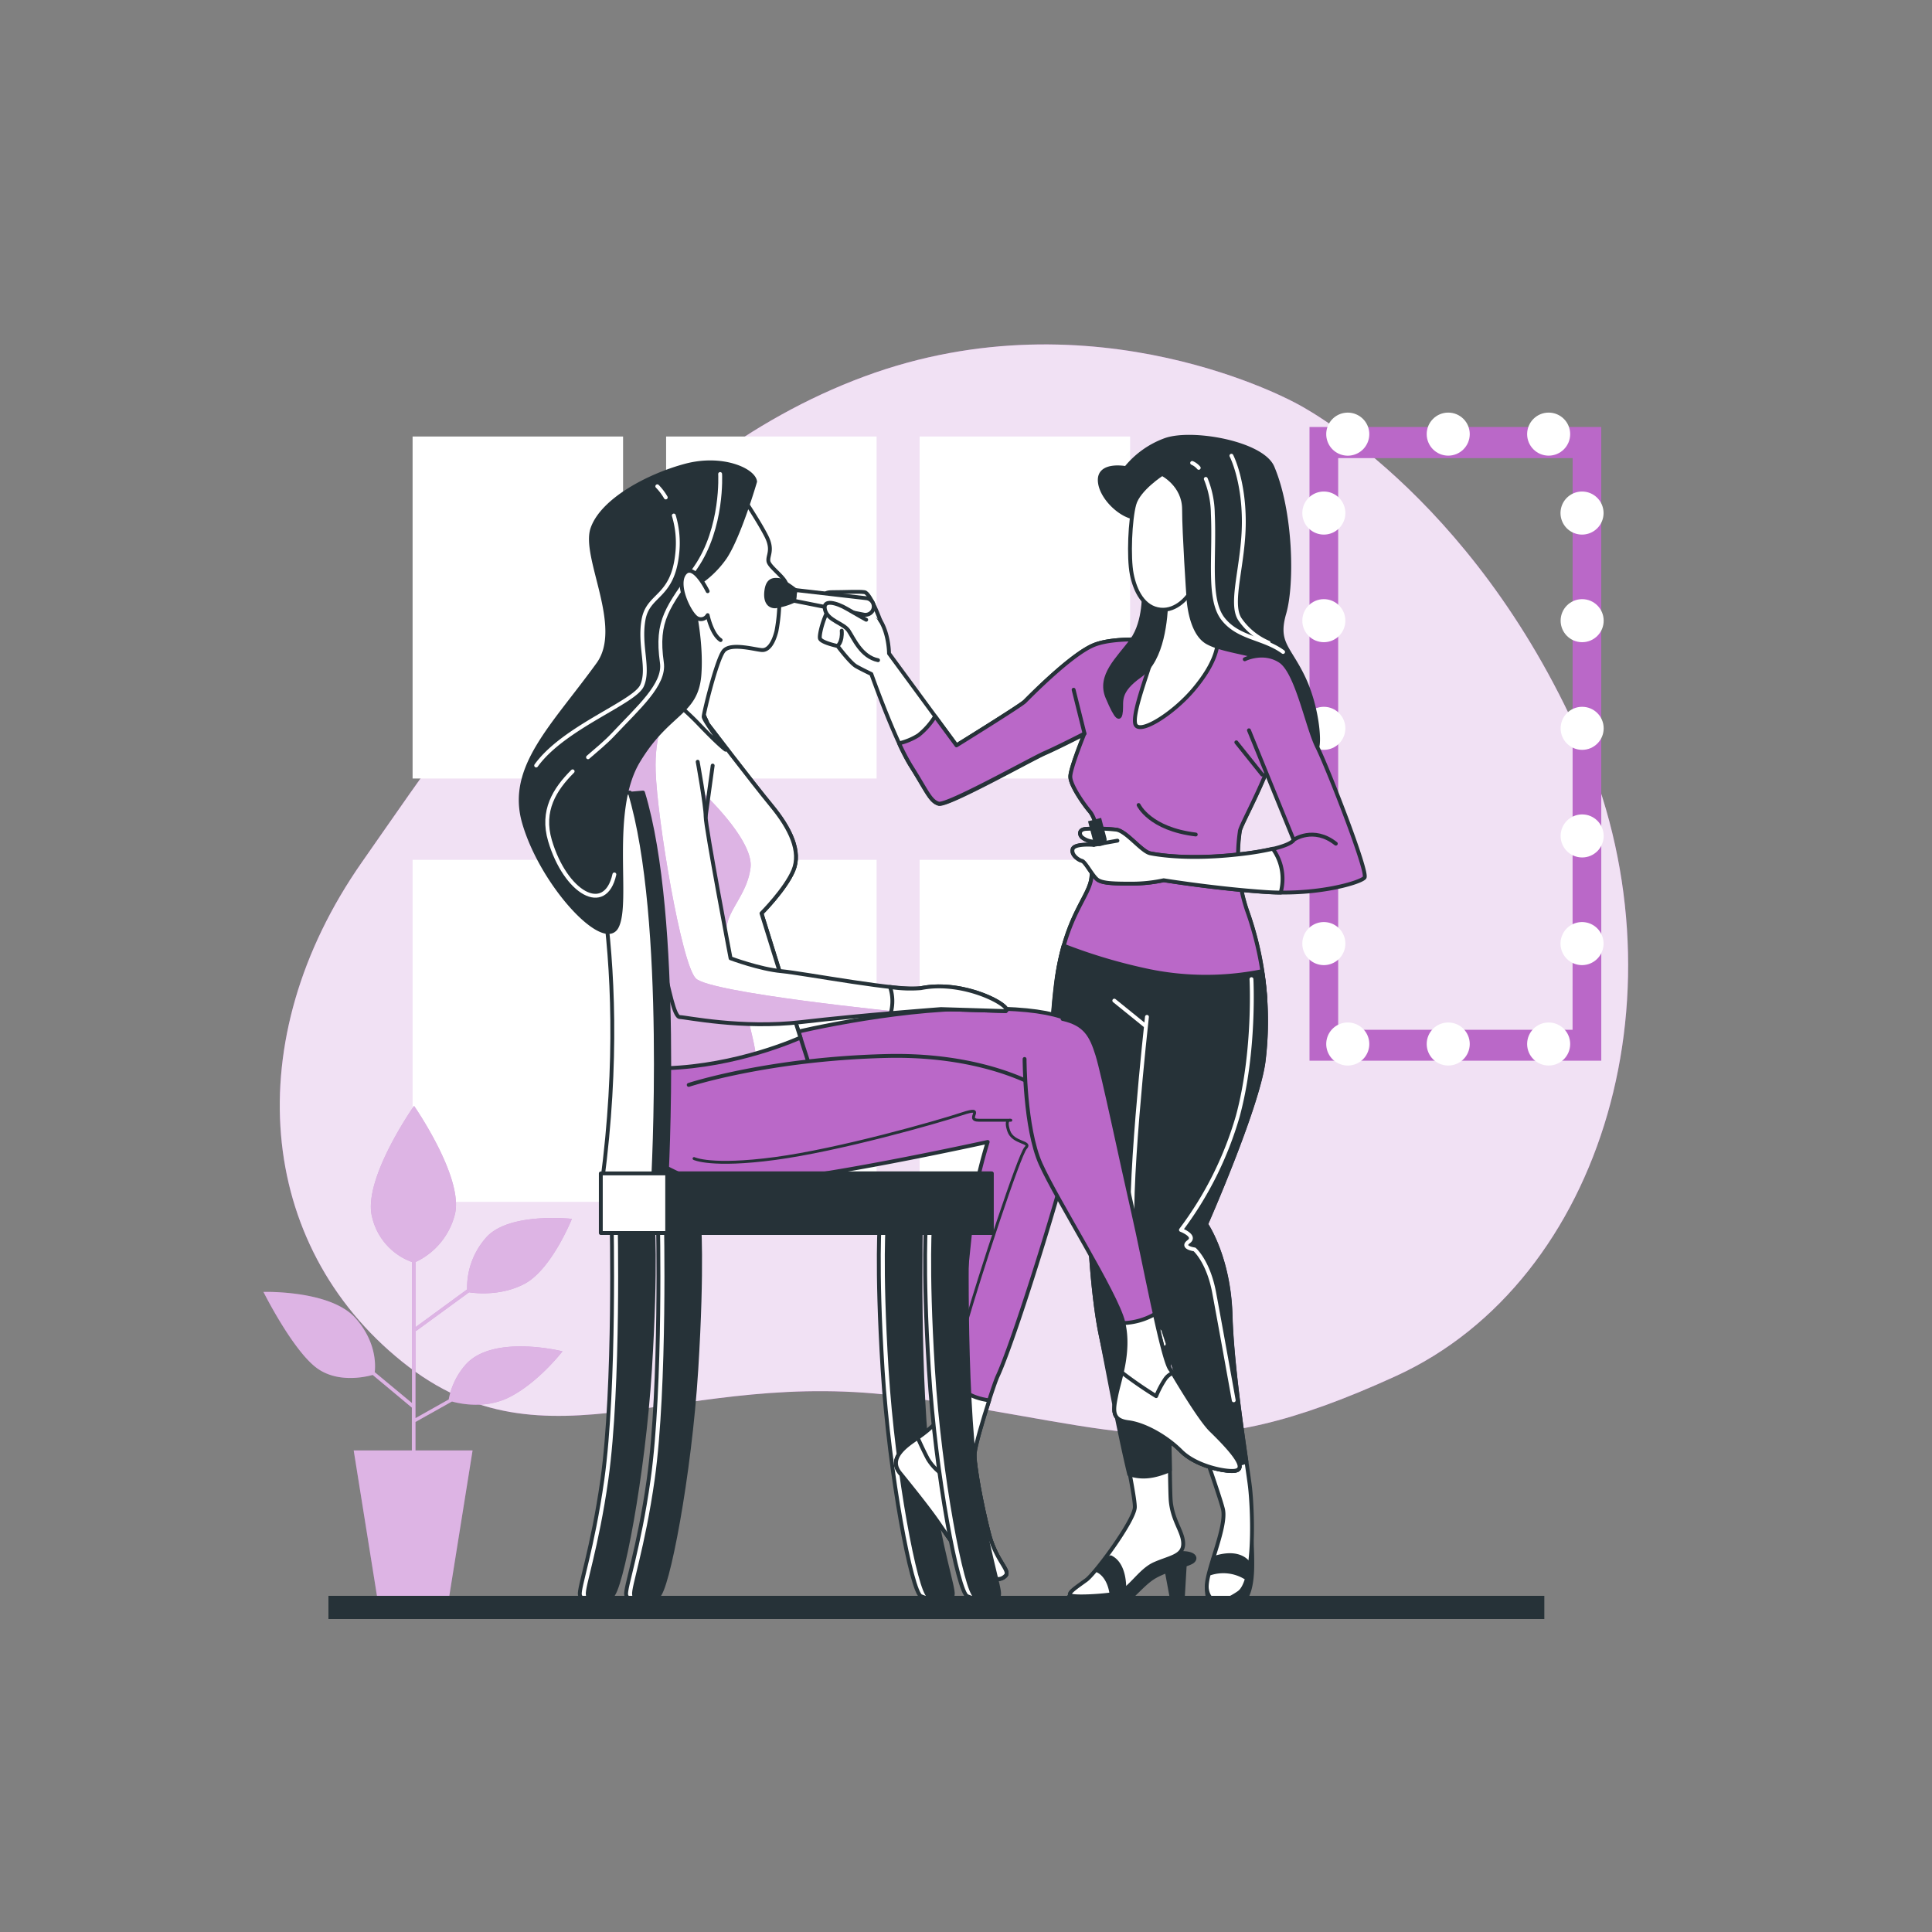 <svg xmlns="http://www.w3.org/2000/svg" xmlns:xlink="http://www.w3.org/1999/xlink" viewBox="0 0 500 500"><rect x="0" y="0" width="500" height="500" fill="#808080" stroke="none"/><defs><clipPath id="freepik--clip-path--inject-2"><path d="M197.07,236.37s6.19-6.2,8.25-11.1-.77-10.84-5.67-16.78-16.51-21.17-16.51-21.17-4.65-12.65-13.67-10.59-11.35,24.53-11.1,30.72S167.14,228.11,170,239s-3.26,24.07-4.1,37.4c18.46.95,35.09-5.21,41.26-7.85C203,255.51,197.07,236.37,197.07,236.37Z" style="fill:#fff;stroke:#263238;stroke-linecap:round;stroke-linejoin:round"></path></clipPath><clipPath id="freepik--clip-path-2--inject-2"><path d="M172.05,182.67s-7.48-.26-10.06,6.46,2.06,26.33,2.83,31.49,5.68,25.56,7,30.21,2.58,12.39,4.12,12.39,16,3.1,31.47,1.29,36.12-3.36,36.12-3.36l16.76.52c2-1.11-10.59-8.24-21.92-5.94-5,1-30.44-3.87-36.11-4.39S189.07,248,189.07,248s-6.45-33.82-6.45-36.66-2.06-14.2-2.06-14.2" style="fill:#fff;stroke:#263238;stroke-linecap:round;stroke-linejoin:round"></path></clipPath></defs><g id="freepik--background-simple--inject-2"><path d="M335.58,104.45s-52.13-29.16-111.94-7-97.93,79.8-130,125.71-27.19,99,10.43,129.24,71.72.9,130.33,9.16,72.88,19.26,126.89-5.45,76-101,47.66-165S335.58,104.45,335.58,104.45Z" style="fill:#BA68C8"></path><path d="M335.58,104.45s-52.13-29.16-111.94-7-97.93,79.8-130,125.71-27.19,99,10.43,129.24,71.72.9,130.33,9.16,72.88,19.26,126.89-5.45,76-101,47.66-165S335.58,104.45,335.58,104.45Z" style="fill:#fff;opacity:0.8"></path><rect x="238" y="112.97" width="54.47" height="88.51" style="fill:#fff"></rect><rect x="238" y="222.53" width="54.47" height="88.51" style="fill:#fff"></rect><rect x="172.39" y="112.97" width="54.47" height="88.51" style="fill:#fff"></rect><rect x="172.39" y="222.53" width="54.47" height="88.51" style="fill:#fff"></rect><rect x="106.78" y="112.97" width="54.47" height="88.51" style="fill:#fff"></rect><rect x="106.78" y="222.53" width="54.47" height="88.51" style="fill:#fff"></rect></g><g id="freepik--Mirror--inject-2"><path d="M338.9,110.5v164h75.51v-164Zm68.08,156H346.32V118.56H407Z" style="fill:#BA68C8"></path><path d="M354.37,112.35a5.57,5.57,0,1,0-5.57,5.58A5.57,5.57,0,0,0,354.37,112.35Z" style="fill:#fff"></path><circle cx="374.8" cy="112.35" r="5.57" style="fill:#fff"></circle><circle cx="400.79" cy="112.35" r="5.57" style="fill:#fff"></circle><path d="M354.37,270.19a5.57,5.57,0,1,0-5.57,5.57A5.57,5.57,0,0,0,354.37,270.19Z" style="fill:#fff"></path><circle cx="374.8" cy="270.19" r="5.57" style="fill:#fff"></circle><circle cx="400.79" cy="270.19" r="5.57" style="fill:#fff"></circle><path d="M415,132.78a5.57,5.57,0,1,0-5.57,5.57A5.57,5.57,0,0,0,415,132.78Z" style="fill:#fff"></path><circle cx="409.46" cy="160.63" r="5.57" style="fill:#fff"></circle><circle cx="409.46" cy="188.49" r="5.57" style="fill:#fff"></circle><circle cx="409.46" cy="216.34" r="5.57" style="fill:#fff"></circle><path d="M415,244.19a5.57,5.57,0,1,0-5.57,5.58A5.58,5.58,0,0,0,415,244.19Z" style="fill:#fff"></path><path d="M348.18,132.78a5.57,5.57,0,1,0-5.57,5.57A5.57,5.57,0,0,0,348.18,132.78Z" style="fill:#fff"></path><circle cx="342.61" cy="160.63" r="5.57" style="fill:#fff"></circle><circle cx="342.61" cy="188.49" r="5.57" style="fill:#fff"></circle><circle cx="342.61" cy="216.34" r="5.57" style="fill:#fff"></circle><path d="M348.18,244.19a5.57,5.57,0,1,0-5.57,5.58A5.57,5.57,0,0,0,348.18,244.19Z" style="fill:#fff"></path></g><g id="freepik--Plant--inject-2"><path d="M120.41,353.28a18.82,18.82,0,0,0-4.28,8.9l-8.6,4.83v-22.8l.16.24,13.7-10c1.73.27,8.38,1,14.44-2.24,7-3.79,12.17-16.77,12.17-16.77s-16.77-1.89-22.45,5.14a19.51,19.51,0,0,0-4.66,13.12l-13.36,9.78V326.62a18.62,18.62,0,0,0,10.18-12.29c2.43-9.47-10.55-28.13-10.55-28.13s-13.53,19.2-10.82,28.94a16.26,16.26,0,0,0,10.28,11.47v36.5l-9.64-8c.22-1.92.39-7.94-5-14-6.49-7.3-23.8-6.76-23.8-6.76s7.3,14.61,13.52,19.48c5.44,4.25,12.94,2.52,14.75,2l10.14,8.46v11.09H91.54l6.15,38.45h18.46l6.15-38.45H107.53V368l9.44-5.29c2.3.63,8.72,1.95,14.8-1.09,7.57-3.79,13.8-11.9,13.8-11.9S127.44,345.16,120.41,353.28Z" style="fill:#BA68C8"></path><path d="M120.41,353.28a18.82,18.82,0,0,0-4.28,8.9l-8.6,4.83v-22.8l.16.24,13.7-10c1.73.27,8.38,1,14.44-2.24,7-3.79,12.17-16.77,12.17-16.77s-16.77-1.89-22.45,5.14a19.51,19.51,0,0,0-4.66,13.12l-13.36,9.78V326.62a18.62,18.62,0,0,0,10.18-12.29c2.43-9.47-10.55-28.13-10.55-28.13s-13.53,19.2-10.82,28.94a16.26,16.26,0,0,0,10.28,11.47v36.5l-9.64-8c.22-1.92.39-7.94-5-14-6.49-7.3-23.8-6.76-23.8-6.76s7.3,14.61,13.52,19.48c5.44,4.25,12.94,2.52,14.75,2l10.14,8.46v11.09H91.54l6.15,38.45h18.46l6.15-38.45H107.53V368l9.44-5.29c2.3.63,8.72,1.95,14.8-1.09,7.57-3.79,13.8-11.9,13.8-11.9S127.44,345.16,120.41,353.28Z" style="fill:#fff;opacity:0.5"></path></g><g id="freepik--Characters--inject-2"><polygon points="306.65 404.34 306 415.47 303.6 415.47 301.85 406.09 306.65 404.34" style="fill:#263238;stroke:#263238;stroke-linecap:round;stroke-linejoin:round"></polygon><path d="M277,412.85s-2,1.53.22,2.18,10,0,12.44,0,5.67-5,9.16-7,8.73-3.05,9.82-3.93.44-2.18-2.83-2.18-8.73,2.18-12.66,5.24a28.45,28.45,0,0,1-11.78,4.8A24.72,24.72,0,0,0,277,412.85Z" style="fill:#263238;stroke:#263238;stroke-linecap:round;stroke-linejoin:round"></path><path d="M312.32,411.32s.12,4.19,1.75,4.66,4.54,1.75,7.46-1.17c1.63-1.63,2.56-4.66,2.56-10a89.58,89.58,0,0,0-.46-9.32A19.15,19.15,0,0,0,312.32,411.32Z" style="fill:#263238;stroke:#263238;stroke-linecap:round;stroke-linejoin:round"></path><path d="M301,165.84s-12-1.31-17.9,1.09-16.8,13.53-17.89,14.62-17.67,11.35-17.67,11.35l-17.46-23.78s0-7.64-4.36-10.91-8.95-3.5-10.7-1.31-3.05,7.2-2.83,8.29,4.58,2,4.58,2,3.27,4.37,4.8,5.24,3.93,2,3.93,2,6.11,17.24,10.25,23.79,5,9.16,7.2,9.82,24-11.57,27.5-13.1,10.25-5,10.25-5S277,198.79,277,201s3.5,7.2,5,8.95,2,5.24,2,5.24-1.09,6.54-1.53,11.78-7,10-9.17,27.93-.87,31.2,3.71,46.26S282,319,282,319s.66,15.93,2.84,26.41,9.06,41.24,8.85,44.73-10.16,17-12.56,18.76-4.8,3.28-4.15,3.93,8.73.22,12-.44,5.89-5.89,9.81-7.63,7.42-2,7.42-5.24-3-6.11-3.27-11.78S302.5,350,302.5,350s12.88,35.78,14,40.58-4.8,16.81-4.15,20.73,3.93,3.93,8.29.88,3.5-22,2.84-27.5-4.58-29.24-5-44.29-6.33-23.57-6.33-23.57,13.1-29.68,14.84-41.89A85.27,85.27,0,0,0,323,236.54a43.83,43.83,0,0,1-2.19-21.38c0-1.53,8.29-15.5,10.7-27.06s2.18-14-1.53-18.55S301,165.84,301,165.84Z" style="fill:#fff;stroke:#263238;stroke-linecap:round;stroke-linejoin:round"></path><path d="M284.17,406.52s2.84,1.09,3.5,6.11c0,0,1.09.44,3.27-.87,0,0,.52-6.74-3.49-8.73A5.9,5.9,0,0,0,284.17,406.52Z" style="fill:#263238;stroke:#263238;stroke-linecap:round;stroke-linejoin:round"></path><path d="M313.2,407.18a11.06,11.06,0,0,1,9.16,1.09l.87-3.49s-2-3.93-9.16-1.53Z" style="fill:#263238;stroke:#263238;stroke-linecap:round;stroke-linejoin:round"></path><path d="M301,165.84s-12-1.31-17.9,1.09-16.8,13.53-17.89,14.62-17.67,11.35-17.67,11.35L242,185.39a18.76,18.76,0,0,1-4.31,4.89,16.38,16.38,0,0,1-5,2.09,53.27,53.27,0,0,0,3,5.77c4.15,6.54,5,9.16,7.2,9.82s24-11.57,27.5-13.1,10.25-5,10.25-5S277,198.79,277,201s3.5,7.2,5,8.95,2,5.24,2,5.24-1.09,6.54-1.53,11.78c-.42,5-6.37,9.59-8.82,25.46,4.12,3.31,13,8.72,27.15,9a99.28,99.28,0,0,0,26.66-3.25,85.56,85.56,0,0,0-4.4-21.63,43.83,43.83,0,0,1-2.19-21.38c0-1.53,8.29-15.5,10.69-27.06s2.19-14-1.52-18.55S301,165.84,301,165.84Z" style="fill:#BA68C8;stroke:#263238;stroke-linecap:round;stroke-linejoin:round"></path><path d="M294.67,208.34s2.86,6.2,14.79,7.63" style="fill:none;stroke:#263238;stroke-linecap:round;stroke-linejoin:round"></path><line x1="280.68" y1="189.85" x2="277.85" y2="178.5" style="fill:none;stroke:#263238;stroke-linecap:round;stroke-linejoin:round"></line><line x1="326.65" y1="200.46" x2="319.96" y2="192.11" style="fill:none;stroke:#263238;stroke-linecap:round;stroke-linejoin:round"></line><path d="M216.75,167.15s1.31-.87,1.09-3.93" style="fill:none;stroke:#263238;stroke-linecap:round;stroke-linejoin:round"></path><path d="M227.86,160.67s-2.6-7.21-4.13-7.42-5,0-8.29,0-1.53,1.52.65,2.18,5.9,1.31,5.9,1.31l1.52.87" style="fill:#fff;stroke:#263238;stroke-linecap:round;stroke-linejoin:round"></path><path d="M326.64,251.33a73.39,73.39,0,0,1-30.9-.39,138.66,138.66,0,0,1-20.49-6.21,67.4,67.4,0,0,0-2,10.14c-2.18,17.89-.87,31.2,3.71,46.26S282,319,282,319s.66,15.93,2.84,26.41c1.31,6.31,4.57,24.51,7.4,36.14,3,.9,5.87.9,10.53-1.06-.15-11.43-.26-30.5-.26-30.5s6.13,17,10.29,29.17a20.41,20.41,0,0,0,9.77-.85c-1.39-9.6-3.79-26.34-4.13-37.92-.43-15.06-6.33-23.57-6.33-23.57s13.1-29.68,14.84-41.89A82.59,82.59,0,0,0,326.64,251.33Z" style="fill:#263238;stroke:#263238;stroke-linecap:round;stroke-linejoin:round"></path><path d="M300.11,344.55c.66,2,1.08,3.28,1.08,3.28" style="fill:none;stroke:#fff;stroke-linecap:round;stroke-linejoin:round"></path><path d="M296.83,263.16s-5.45,48.88-3.27,58.7c1.2,5.43,3.41,12.8,5.15,18.3" style="fill:none;stroke:#fff;stroke-linecap:round;stroke-linejoin:round"></path><path d="M323.88,253.4s1,18.76-3.55,35.5a90.76,90.76,0,0,1-14.7,29.4s4.05,1.53,2,3.05,1.52,2,1.52,2,3.55,3.05,5.07,11.16,5.07,27.89,5.07,27.89" style="fill:none;stroke:#fff;stroke-linecap:round;stroke-linejoin:round"></path><line x1="296.41" y1="265.46" x2="288.38" y2="258.96" style="fill:none;stroke:#fff;stroke-linecap:round;stroke-linejoin:round"></line><path d="M300.76,155.81A78.69,78.69,0,0,1,299,167.37c-1.31,5.24-5.89,16.58-5.23,19.86s9.81-2.4,15.27-8.95,6.55-11.13,6.11-14.84-3.71-11.78-7.86-11.78S300.76,155.81,300.76,155.81Z" style="fill:#fff;stroke:#263238;stroke-linecap:round;stroke-linejoin:round"></path><path d="M307.52,154.06s.22,9.6,5,12.22,14.62,2.84,18.11,6.11,9.6,22.69,10.26,21,0-10.7-3.71-18.33-7-8.73-4.8-16.37,1.8-26.27-3.06-37.75c-2.68-6.35-21.16-9.6-27.93-7a23.41,23.41,0,0,0-10,7.2s-6.77-1.31-6.77,3.06,5.67,9.82,9.82,9.82,3.93-10.48,7.64-6.11S304.47,148.6,307.52,154.06Z" style="fill:#263238;stroke:#263238;stroke-linecap:round;stroke-linejoin:round"></path><path d="M312.06,123.94a24.66,24.66,0,0,1,1.82,9c.53,11.49-1.34,22.19,2.67,27.26S327,165,332.06,168.73" style="fill:none;stroke:#fff;stroke-linecap:round;stroke-linejoin:round"></path><path d="M308.53,119.81a4.6,4.6,0,0,1,1.7,1.27" style="fill:none;stroke:#fff;stroke-linecap:round;stroke-linejoin:round"></path><path d="M318.69,117.94s3.21,6.14,3.21,17.11-3.74,20.85-1.07,25.12a17.15,17.15,0,0,0,7.48,6.15" style="fill:none;stroke:#fff;stroke-linecap:round;stroke-linejoin:round"></path><path d="M296,153s.43,7.85-3.06,12.65-8.73,9.17-6.33,14.84,3.28,6.11,3.5,3.49-.88-5,5-9.16,6.55-14.84,6.77-19.42S297.05,150.79,296,153Z" style="fill:#263238;stroke:#263238;stroke-linecap:round;stroke-linejoin:round"></path><path d="M300.76,122.64s-6.11,3.93-7.2,7.85-1.53,13.75-.66,18.11,3.06,8.73,7.42,9.17,7.2-3.71,7.2-3.71-1.09-15.93-1.09-22.26S300.76,122.64,300.76,122.64Z" style="fill:#fff;stroke:#263238;stroke-linecap:round;stroke-linejoin:round"></path><path d="M323.23,189l11.57,28.37s-.66,2.18-13.75,3.71-21.16.22-23.35-.22-6.11-5.67-8.72-6.11a46.15,46.15,0,0,0-7.64-.22c-2,0-2.18,1.31-1.31,2.18a5.26,5.26,0,0,0,2.62,1.1l.43.87s-5-.44-5.45,1.09,1.53,2.84,2.4,3,2.62,3.71,3.93,4.8,4.8,1.1,9.16,1.1a39,39,0,0,0,8.07-.88s13.53,2.19,26.63,3.06,24.22-2.4,25.31-3.71-9.6-28.59-12.22-33.82-5.24-19.42-9.6-22.26-9.17-.44-9.17-.44" style="fill:#BA68C8;stroke:#263238;stroke-linecap:round;stroke-linejoin:round"></path><path d="M334.8,217.34s5.13-3.6,10.91,1" style="fill:none;stroke:#263238;stroke-linecap:round;stroke-linejoin:round"></path><path d="M280,222.79c.87.22,2.62,3.71,3.93,4.8s4.8,1.1,9.16,1.1a39,39,0,0,0,8.07-.88s13.53,2.19,26.63,3.06c1.24.08,2.46.12,3.66.13.1-.39.19-.79.26-1.22a13.25,13.25,0,0,0-2.31-10.12,73.34,73.34,0,0,1-8.38,1.39c-13.09,1.53-21.16.22-23.35-.22s-6.11-5.67-8.72-6.11a46.15,46.15,0,0,0-7.64-.22c-2,0-2.18,1.31-1.31,2.18a5.26,5.26,0,0,0,2.62,1.1l.43.87s-5-.44-5.45,1.09S279.16,222.58,280,222.79Z" style="fill:#fff;stroke:#263238;stroke-linecap:round;stroke-linejoin:round"></path><path d="M282.42,212h3.49a0,0,0,0,1,0,0v5.4a1.59,1.59,0,0,1-1.59,1.59H284a1.59,1.59,0,0,1-1.59-1.59V212A0,0,0,0,1,282.42,212Z" transform="translate(-45.31 78.98) rotate(-14.67)" style="fill:#263238"></path><line x1="283.08" y1="218.65" x2="289.19" y2="217.56" style="fill:none;stroke:#263238;stroke-linecap:round;stroke-linejoin:round"></line><path d="M201.71,268.12s24-6.19,46.69-7,31,2.33,33.27,7.23-1,13.42-10.06,18.07-48.75,8.26-64.23,3.87S196,271.74,201.71,268.12Z" style="fill:#BA68C8;stroke:#263238;stroke-linecap:round;stroke-linejoin:round"></path><path d="M158.28,315.42s1,43.18-2.39,67.51c-2.52,17.85-6.17,28.1-5.82,29.82s3.76,1.37,6.16.34,8.22-31.19,9.93-58.6.68-39.07.68-39.07Z" style="fill:#fff;stroke:#263238;stroke-linecap:round;stroke-linejoin:round"></path><path d="M160.34,315.42s1,43.18-2.4,67.51c-2.51,17.85-6.16,28.1-5.82,29.82s3.77,1.37,6.16.34,8.22-31.19,9.93-58.6.69-39.07.69-39.07Z" style="fill:#263238;stroke:#263238;stroke-linecap:round;stroke-linejoin:round"></path><path d="M236.29,315.42s-1,43.18,2.4,67.51c2.51,17.85,6.16,28.1,5.82,29.82s-3.77,1.37-6.16.34-8.22-31.19-9.93-58.6-.69-39.07-.69-39.07Z" style="fill:#fff;stroke:#263238;stroke-linecap:round;stroke-linejoin:round"></path><path d="M238.35,315.42s-1,43.18,2.39,67.51c2.52,17.85,6.17,28.1,5.82,29.82s-3.76,1.37-6.16.34-8.22-31.19-9.93-58.6-.68-39.07-.68-39.07Z" style="fill:#263238;stroke:#263238;stroke-linecap:round;stroke-linejoin:round"></path><path d="M170.27,315.42s1,43.18-2.4,67.51c-2.51,17.85-6.16,28.1-5.82,29.82s3.77,1.37,6.16.34,8.22-31.19,9.93-58.6.69-39.07.69-39.07Z" style="fill:#fff;stroke:#263238;stroke-linecap:round;stroke-linejoin:round"></path><path d="M172.32,315.42s1,43.18-2.39,67.51c-2.52,17.85-6.17,28.1-5.83,29.82s3.77,1.37,6.17.34,8.22-31.19,9.93-58.6.68-39.07.68-39.07Z" style="fill:#263238;stroke:#263238;stroke-linecap:round;stroke-linejoin:round"></path><path d="M183.14,187.32s11.6,15.23,16.51,21.17,7.73,11.87,5.67,16.78-8.25,11.1-8.25,11.1,11.6,37.43,13.67,43.11.51,17.3-2.58,20.91-15.74,8.26-27.86,5.68-15.22-16-14.45-29.43,7-26.85,4.13-37.69-11.35-25.3-11.61-31.5,2.07-28.65,11.1-30.72S183.14,187.32,183.14,187.32Z" style="fill:#BA68C8;stroke:#263238;stroke-linecap:round;stroke-linejoin:round"></path><path d="M197.07,236.37s6.19-6.2,8.25-11.1-.77-10.84-5.67-16.78-16.51-21.17-16.51-21.17-4.65-12.65-13.67-10.59-11.35,24.53-11.1,30.72S167.14,228.11,170,239s-3.26,24.07-4.1,37.4c18.46.95,35.09-5.21,41.26-7.85C203,255.51,197.07,236.37,197.07,236.37Z" style="fill:#fff"></path><g style="clip-path:url(#freepik--clip-path--inject-2)"><path d="M188,240.74c0-5,5.4-9.14,6.24-16.2s-12.05-19.12-12.05-19.12-15.38-11.27-22.59-10.89a66.61,66.61,0,0,0-1.2,12.92c.26,6.2,8.77,20.66,11.61,31.5s-3.26,24.07-4.1,37.4a91.74,91.74,0,0,0,29.63-3.74C194.77,266.05,188,245.14,188,240.74Z" style="fill:#BA68C8"></path><path d="M188,240.74c0-5,5.4-9.14,6.24-16.2s-12.05-19.12-12.05-19.12-15.38-11.27-22.59-10.89a66.61,66.61,0,0,0-1.2,12.92c.26,6.2,8.77,20.66,11.61,31.5s-3.26,24.07-4.1,37.4a91.74,91.74,0,0,0,29.63-3.74C194.77,266.05,188,245.14,188,240.74Z" style="fill:#fff;opacity:0.5"></path></g><path d="M197.07,236.37s6.19-6.2,8.25-11.1-.77-10.84-5.67-16.78-16.51-21.17-16.51-21.17-4.65-12.65-13.67-10.59-11.35,24.53-11.1,30.72S167.14,228.11,170,239s-3.26,24.07-4.1,37.4c18.46.95,35.09-5.21,41.26-7.85C203,255.51,197.07,236.37,197.07,236.37Z" style="fill:none;stroke:#263238;stroke-linecap:round;stroke-linejoin:round"></path><line x1="182.62" y1="211.33" x2="184.44" y2="198.13" style="fill:none;stroke:#263238;stroke-linecap:round;stroke-linejoin:round"></line><path d="M192.42,129s4.13,6.2,5.94,9.81.25,4.91.51,6.46,4.65,4.39,4.65,6.19-1.81,3.62-1.81,3.62a44.1,44.1,0,0,1-.77,8.26c-.78,3.1-2.07,4.9-3.62,4.9s-8.25-2.06-10.06.26-5.15,16-5.15,17,5.67,8.52,5.67,8.52-1.55-1-7-6.71-9.81-7.75-8-11.36-.52-16.78-2.58-23.75,4.13-13.68,7.48-16.52S189.33,129,192.42,129Z" style="fill:#fff;stroke:#263238;stroke-linecap:round;stroke-linejoin:round"></path><path d="M172.05,182.67s-7.48-.26-10.06,6.46,2.06,26.33,2.83,31.49,5.68,25.56,7,30.21,2.58,12.39,4.12,12.39,16,3.1,31.47,1.29,36.12-3.36,36.12-3.36l16.76.52c2-1.11-10.59-8.24-21.92-5.94-5,1-30.44-3.87-36.11-4.39S189.07,248,189.07,248s-6.45-33.82-6.45-36.66-2.06-14.2-2.06-14.2" style="fill:#fff"></path><g style="clip-path:url(#freepik--clip-path-2--inject-2)"><path d="M180.08,253.21c-3.74-3.74-10-41.14-10.39-53.6-.31-9.36,2.18-13.56,3.45-15.08l-1.09-1.86s-7.48-.26-10.06,6.46,2.06,26.33,2.83,31.49,5.68,25.56,7,30.21,2.58,12.39,4.12,12.39,16,3.1,31.47,1.29c8.45-1,18.42-1.9,25.75-2.52l.13-.06S183.82,257,180.08,253.21Z" style="fill:#BA68C8"></path><path d="M180.08,253.21c-3.74-3.74-10-41.14-10.39-53.6-.31-9.36,2.18-13.56,3.45-15.08l-1.09-1.86s-7.48-.26-10.06,6.46,2.06,26.33,2.83,31.49,5.68,25.56,7,30.21,2.58,12.39,4.12,12.39,16,3.1,31.47,1.29c8.45-1,18.42-1.9,25.75-2.52l.13-.06S183.82,257,180.08,253.21Z" style="fill:#fff;opacity:0.5"></path></g><path d="M172.05,182.67s-7.48-.26-10.06,6.46,2.06,26.33,2.83,31.49,5.68,25.56,7,30.21,2.58,12.39,4.12,12.39,16,3.1,31.47,1.29,36.12-3.36,36.12-3.36l16.76.52c2-1.11-10.59-8.24-21.92-5.94-5,1-30.44-3.87-36.11-4.39S189.07,248,189.07,248s-6.45-33.82-6.45-36.66-2.06-14.2-2.06-14.2" style="fill:none;stroke:#263238;stroke-linecap:round;stroke-linejoin:round"></path><path d="M238.34,255.73a33.68,33.68,0,0,1-8-.3,11.41,11.41,0,0,1,.17,6.78c7.45-.64,13-1.06,13-1.06l16.76.52C262.24,260.56,249.67,253.43,238.34,255.73Z" style="fill:#fff;stroke:#263238;stroke-linecap:round;stroke-linejoin:round"></path><path d="M178.24,280.77s20.37-6.71,51.07-7.48,49,11.87,49,17.29-15.22,55-20.12,65.57c-1,2.1-5.68,16.79-5.93,19.88s1.8,13.43,3.61,20.66,5.67,9.81,4.38,11.1-2.83,1.29-6.7-1-8.52-9.55-10.84-12.9-6.45-8.52-9.8-12.65,2.32-7.49,4.9-9.3,7.22-5.42,8.51-10.84,4.91-46.21,5.94-52.15a129.84,129.84,0,0,1,3.35-13.42s-30.44,6.71-49.78,9.29-20.64,3.87-33.79-2.84" style="fill:#BA68C8;stroke:#263238;stroke-linecap:round;stroke-linejoin:round"></path><path d="M179.62,299.83s4.4,2.2,20.9,0,41.82-9.36,48.42-11.56.55,1.65,4.41,1.65h8.25s-1.65-.55-.55,2.75,6.05,2.75,4.4,4.41-12.1,33.59-15.4,45.15" style="fill:none;stroke:#263238;stroke-linecap:round;stroke-linejoin:round;stroke-width:0.75px"></path><path d="M260.26,407.79c1.29-1.29-2.58-3.88-4.38-11.1S252,379.13,252.27,376c.16-1.95,2.08-8.49,3.73-13.59-5.06-.67-7.71-3-9.07-5-.23,1.7-.43,3-.6,3.66-1.29,5.42-5.93,9-8.51,10.84s-8.25,5.17-4.9,9.3,7.48,9.29,9.8,12.65,7,10.58,10.84,12.9S259,409.08,260.26,407.79Z" style="fill:#fff;stroke:#263238;stroke-linecap:round;stroke-linejoin:round"></path><path d="M252.38,378.74a3.81,3.81,0,0,0-2.95,1.17,34.94,34.94,0,0,0-2.84,3.09,13,13,0,0,1-6.45-5.42c-.9-1.68-1.84-3.71-2.63-5.47-2.68,1.85-7.82,5.11-4.59,9.09,3.35,4.13,7.48,9.29,9.8,12.65s7,10.58,10.84,12.9,5.41,2.33,6.7,1-2.58-3.88-4.38-11.1A155.5,155.5,0,0,1,252.38,378.74Z" style="fill:#fff;stroke:#263238;stroke-linecap:round;stroke-linejoin:round"></path><path d="M265.16,274.06s0,17.81,4.13,27.11,19.61,33.56,21.41,41-1,15-1.8,18.85-1.29,6.45,3.09,7,10.06,3.87,13.67,7.49,10.32,5.16,13.16,5.16,3.87-1.55-5.42-10.58c-2.89-2.82-8.51-12.91-10.58-15.75s-6.7-28.14-9.54-40.53S285.54,277.93,284,273s-3.09-8-9-9.3" style="fill:#BA68C8;stroke:#263238;stroke-linecap:round;stroke-linejoin:round"></path><path d="M313.4,370.1c-2.89-2.82-8.51-12.91-10.58-15.75-.92-1.28-2.38-7.11-3.95-14.26a17.65,17.65,0,0,1-8.13,2.32c1.71,7.42-1.08,14.81-1.84,18.65s-1.29,6.45,3.09,7,10.06,3.87,13.67,7.49,10.32,5.16,13.16,5.16S322.69,379.13,313.4,370.1Z" style="fill:#fff;stroke:#263238;stroke-linecap:round;stroke-linejoin:round"></path><path d="M318.82,380.68c2.83,0,3.87-1.55-5.42-10.58-2.6-2.53-7.95-11.4-9.93-14.75a4.31,4.31,0,0,0-1.94,1.58,24.5,24.5,0,0,0-2.32,4.39,105.32,105.32,0,0,1-8.89-6.13c-.53,2.35-1.13,4.38-1.42,5.87-.78,3.87-1.29,6.45,3.09,7s10.06,3.87,13.67,7.49S316,380.68,318.82,380.68Z" style="fill:#fff;stroke:#263238;stroke-linecap:round;stroke-linejoin:round"></path><path d="M248.28,315.42s-1,43.18,2.39,67.51c2.52,17.85,6.17,28.1,5.82,29.82s-3.76,1.37-6.16.34-8.22-31.19-9.93-58.6-.68-39.07-.68-39.07Z" style="fill:#fff;stroke:#263238;stroke-linecap:round;stroke-linejoin:round"></path><path d="M250.33,315.42s-1,43.18,2.4,67.51c2.51,17.85,6.16,28.1,5.82,29.82s-3.77,1.37-6.16.34-8.22-31.19-9.93-58.6-.69-39.07-.69-39.07Z" style="fill:#263238;stroke:#263238;stroke-linecap:round;stroke-linejoin:round"></path><path d="M153.76,206.21s13.75,37.45,5.5,99.68h13.2s3.85-68.29-6.05-100.78Z" style="fill:#263238;stroke:#263238;stroke-linecap:round;stroke-linejoin:round"></path><path d="M150.33,206.21s13.76,37.45,5.5,99.68H169s3.85-68.29-6-100.78Z" style="fill:#fff;stroke:#263238;stroke-linecap:round;stroke-linejoin:round"></path><rect x="155.49" y="303.68" width="101.16" height="15.42" style="fill:#fff;stroke:#263238;stroke-linecap:round;stroke-linejoin:round"></rect><rect x="172.67" y="303.68" width="83.98" height="15.42" style="fill:#263238;stroke:#263238;stroke-linecap:round;stroke-linejoin:round"></rect><path d="M195.42,124.63s-4.06,14-7.75,19.57a25.27,25.27,0,0,1-9.23,8.13s3.32,11.82,2.58,22.17-8.12,9.6-15.87,22.53-2.21,36.57-5.54,42.85-19.4-11-24-27c-4.11-14.29,7.5-24.81,19.2-41,7-9.66-4.06-27.71-1.48-35.09s14.39-13.67,24-16.26S195.05,121.67,195.42,124.63Z" style="fill:#263238;stroke:#263238;stroke-linecap:round;stroke-linejoin:round"></path><path d="M148.2,199.62c-4.66,4.66-8.15,10.19-5.86,17.95,4,13.5,14.28,19.45,16.66,8.73" style="fill:none;stroke:#fff;stroke-linecap:round;stroke-linejoin:round"></path><path d="M186.37,122.67s.8,13.9-6.35,24.22-10.31,13.5-8.72,24.62c.8,5.63-6,11.51-12.7,18.66-1.81,1.92-4.11,3.81-6.42,5.81" style="fill:none;stroke:#fff;stroke-linecap:round;stroke-linejoin:round"></path><path d="M174.38,133.42a24.73,24.73,0,0,1,.88,9.9c-1.19,11.51-7.53,10.32-8.72,17.07s1.58,12.71-.4,17.08-20.23,10.72-27.38,20.64" style="fill:none;stroke:#fff;stroke-linecap:round;stroke-linejoin:round"></path><path d="M170.11,125.85a14.74,14.74,0,0,1,2.19,2.89" style="fill:none;stroke:#fff;stroke-linecap:round;stroke-linejoin:round"></path><path d="M183.14,153s-3.61-7.48-5.94-4.64,1,9.81,2.84,11.36a2,2,0,0,0,3.1-.52s1,4.9,3.35,6.45" style="fill:#fff;stroke:#263238;stroke-linecap:round;stroke-linejoin:round"></path><path d="M205.49,155.48l18.06,3.59a2.16,2.16,0,0,0,2.55-1.77h0a2.16,2.16,0,0,0-1.88-2.48l-18.39-2.12Z" style="fill:#fff;stroke:#263238;stroke-linecap:round;stroke-linejoin:round"></path><path d="M205.49,155.48a17.71,17.71,0,0,1-4.87,1.44c-1.72,0-2.7-1.44-2.25-4.29s2.13-2.59,3.13-2.53,4.33,2.6,4.33,2.6Z" style="fill:#263238;stroke:#263238;stroke-miterlimit:10"></path><path d="M224.17,160.39s-2.4-1.31-5-2.84-6.33-2.62-5.67.22,4.8,3.49,6.11,5.45,3.27,6.77,7.63,7.64" style="fill:#fff;stroke:#263238;stroke-linecap:round;stroke-linejoin:round"></path></g><g id="freepik--Floor--inject-2"><rect x="85" y="413" width="314.67" height="6" style="fill:#263238"></rect></g></svg>